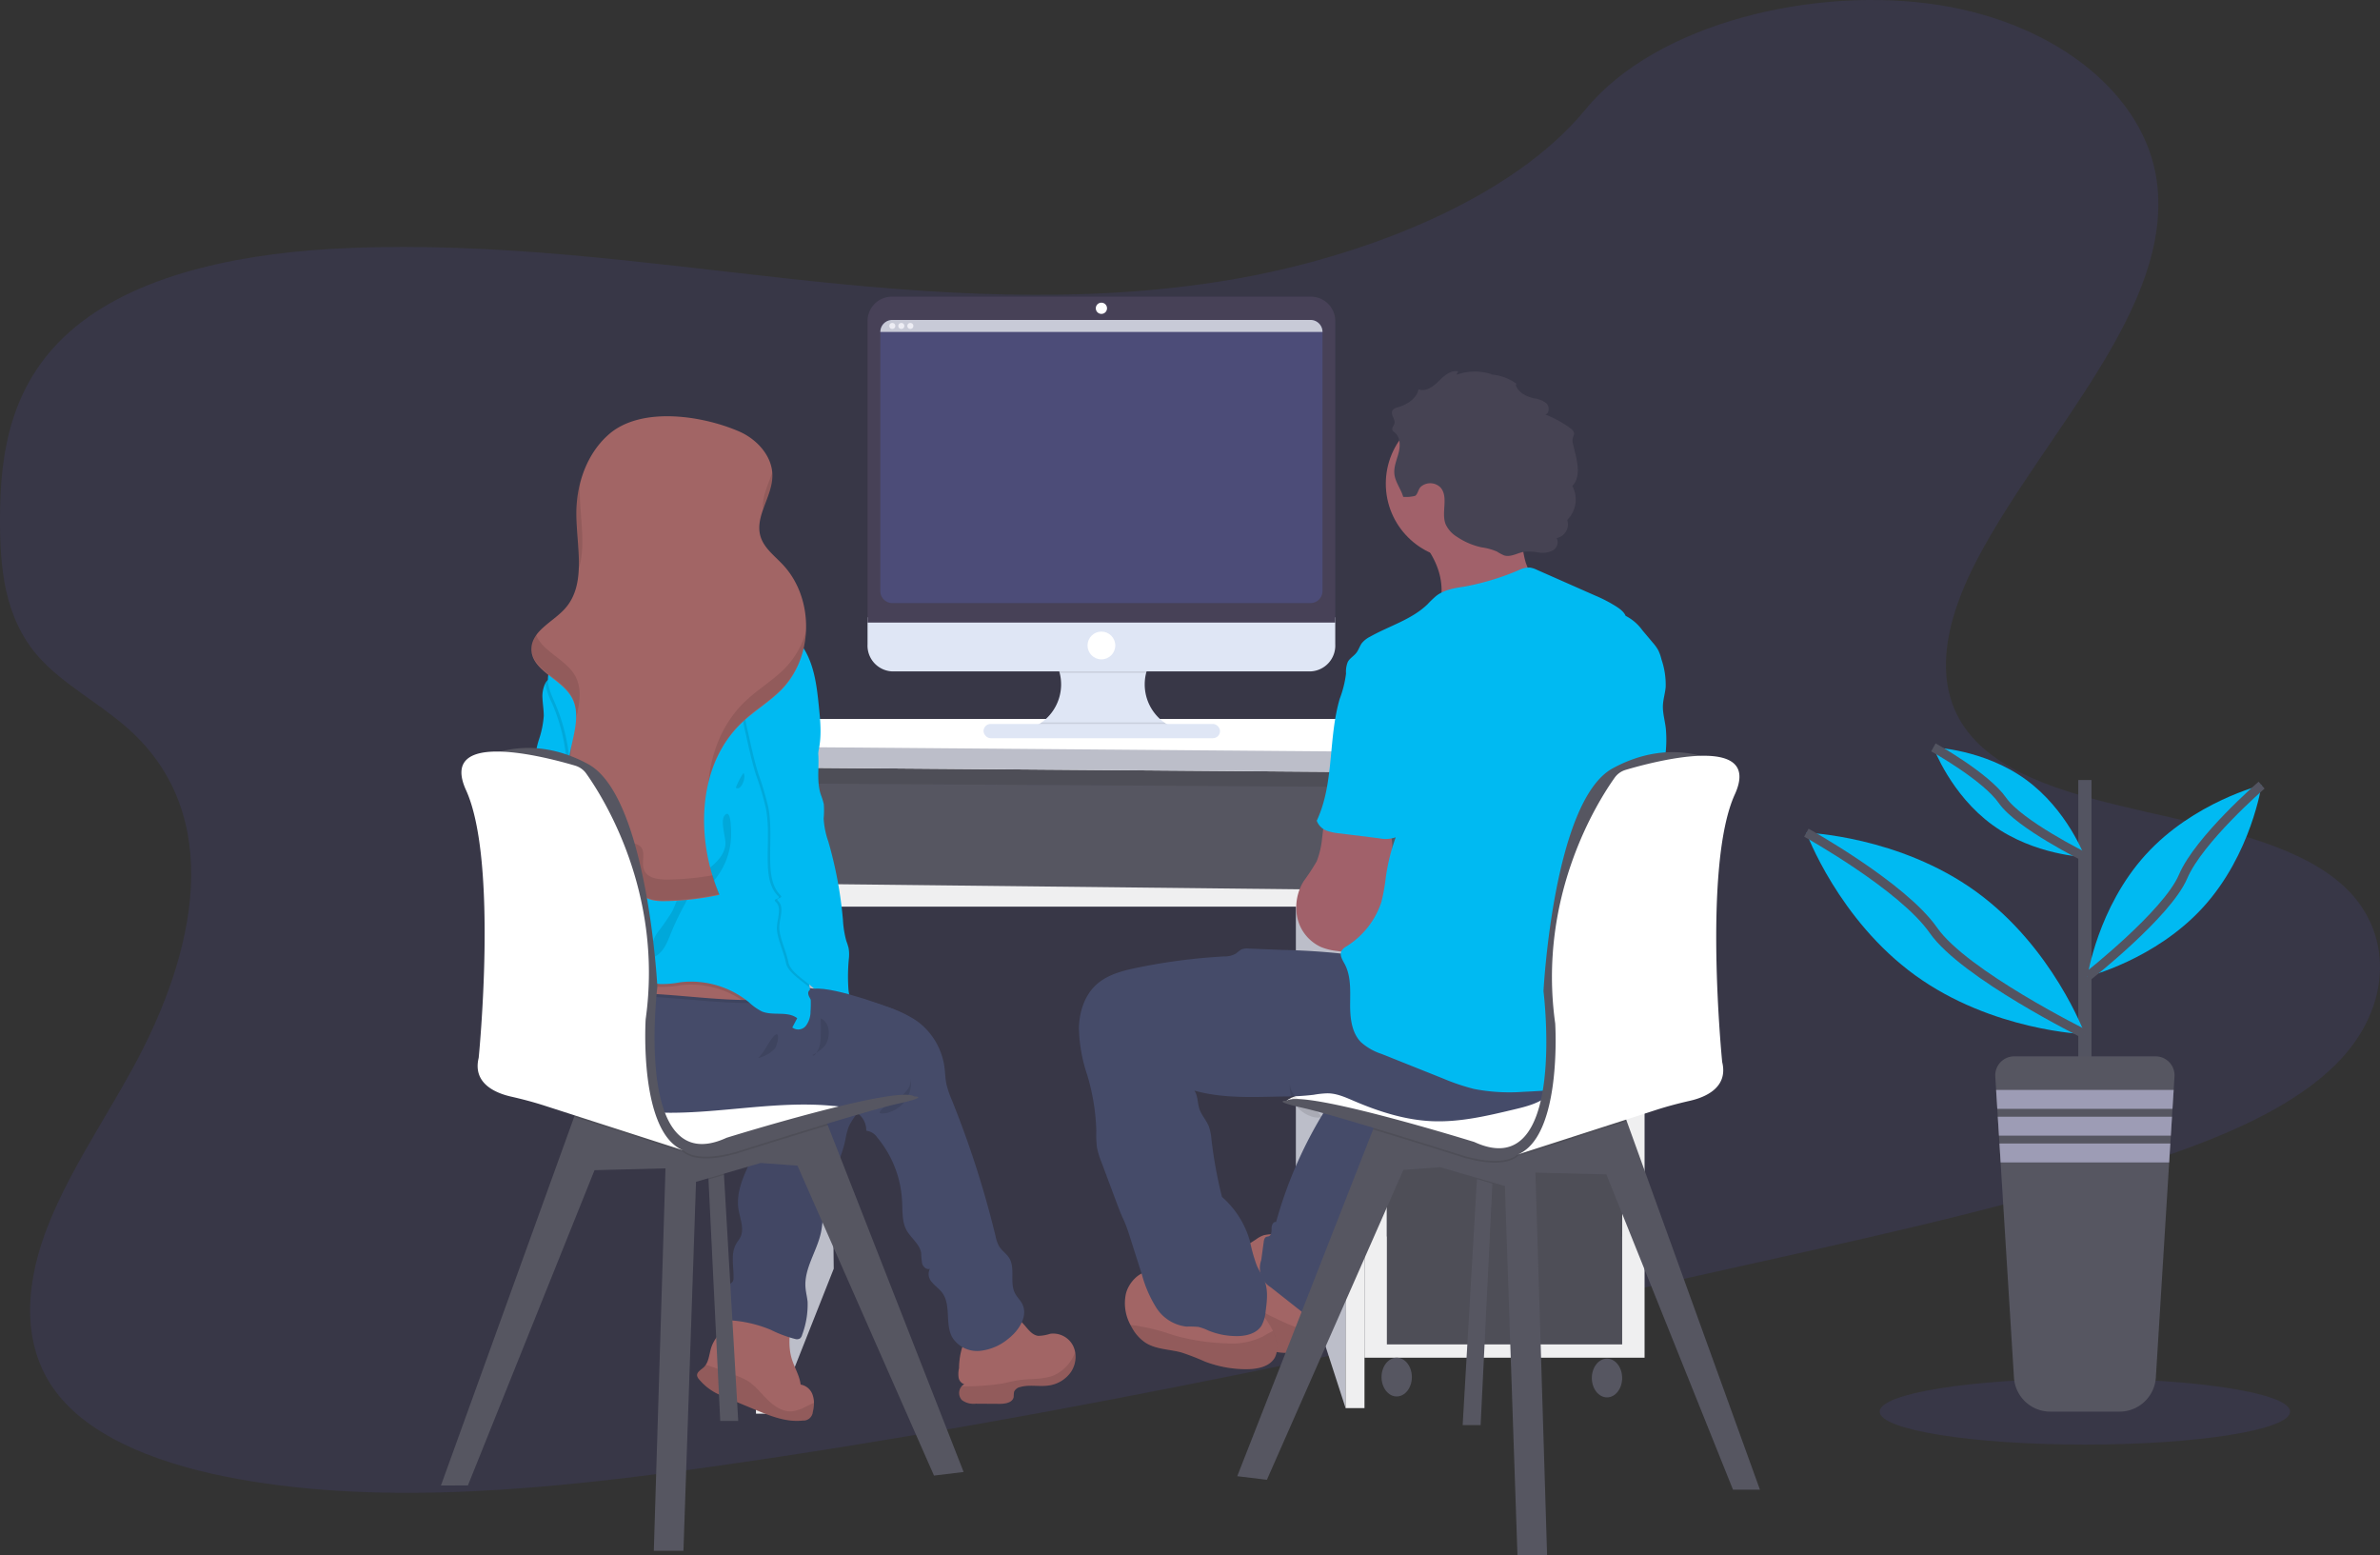 <svg xmlns="http://www.w3.org/2000/svg" xmlns:xlink="http://www.w3.org/1999/xlink" width="522.809" height="341.504" viewBox="0 0 522.809 341.504"><rect x="0" y="0" width="522.809" height="341.504" fill="#333333" stroke="none"/><defs><linearGradient id="a" x1="-0.03" y1="0.503" x2="0.97" y2="0.503" gradientUnits="objectBoundingBox"><stop offset="0" stop-color="gray" stop-opacity="0.251"/><stop offset="0.54" stop-color="gray" stop-opacity="0.122"/><stop offset="1" stop-color="gray" stop-opacity="0.102"/></linearGradient></defs><g transform="translate(-0.038 0.024)"><path d="M305.384,142.333c-33.019,5.579-65.991,3.188-97.71-.291s-63.359-8.022-96.391-6.653c-21.249.879-44.913,5.089-59.75,17.326C37.252,164.484,35.027,180.366,35,194.7c-.037,10.784.9,21.943,8.54,30.534,5.311,5.959,13.486,10.229,19.644,15.73,21.425,19.107,14.911,49.192.851,74.772-6.6,12-14.666,23.8-19.158,36.086s-5.089,25.445,2.952,35.461c7.967,9.933,23.377,15.531,39.445,18.432,32.635,5.894,68.994,2.234,104.173-2.725,77.858-11.016,154.91-28.189,231.8-45.32,28.448-6.343,57.02-12.713,84.427-21.855,15.221-5.089,30.719-11.423,40.55-21.281,12.491-12.491,12.806-29.577.768-39.787-20.2-17.118-65.917-13.319-81.54-32.889-8.6-10.775-4.853-25.408,1.989-38.334,14.67-27.721,43.025-55.11,39.352-82.748-2.535-18.968-21.878-34.666-47.8-38.755-27.175-4.284-62.077,3.84-77.723,22.928C367.174,124.618,334.54,137.392,305.384,142.333Z" transform="translate(-34.96 -80.93)" fill="#6c63ff" opacity="0.1"/><rect width="131.126" height="30.363" transform="translate(166.571 166.186)" fill="#565661"/><rect width="131.126" height="30.363" transform="translate(166.571 166.186)" opacity="0.1"/><path d="M379.2,427.03l.921,81.059-12.611,31.839-.976-112.9Z" transform="translate(-196.938 -229.482)" fill="#bcbec9"/><path d="M362.99,371.84l127.666.768v22.614H362.99Z" transform="translate(-195.036 -199.825)" fill="#565661"/><path d="M615.33,427.03l10.923,1.541V538.7L615.33,505.013Z" transform="translate(-330.633 -229.482)" fill="#bcbec9"/><rect width="61.527" height="130.742" transform="translate(299.77 167.403)" fill="#efeff0"/><rect width="51.682" height="100.499" transform="translate(304.692 171.034)" fill="#565661"/><rect width="51.682" height="100.499" transform="translate(304.692 171.034)" opacity="0.1"/><rect width="51.682" height="22.304" transform="translate(304.692 173.093)" fill="#565661"/><rect width="51.682" height="47.374" transform="translate(304.692 197.548)" fill="#565661"/><rect width="51.682" height="47.374" transform="translate(304.692 247.847)" fill="#565661"/><rect width="51.682" height="47.374" transform="translate(304.692 247.847)" opacity="0.1"/><ellipse cx="3.331" cy="4.256" rx="3.331" ry="4.256" transform="translate(303.517 298.145)" fill="#565661"/><ellipse cx="3.331" cy="4.256" rx="3.331" ry="4.256" transform="translate(349.712 298.348)" fill="#565661"/><path d="M354.889,506.23h4.46l-1.226-141.91H351.35Z" transform="translate(-188.781 -195.784)" fill="#efeff0"/><path d="M638.94,361.87V503.683h4.15V363Z" transform="translate(-343.32 -194.467)" fill="#efeff0"/><path d="M366.46,419.38v5.08H492.52v-3.692Z" transform="translate(-196.901 -225.371)" fill="#efeff0"/><path d="M365.993,341.26H525.808l23.225,7.689v4.46L349.69,351.873v-4.538Z" transform="translate(-187.889 -183.392)" fill="#fff"/><path d="M349.69,354.39,549.032,356v4.46L349.69,358.928Z" transform="translate(-187.889 -190.448)" fill="#bcbec9"/><path d="M422.5,548.592l-.925-.139v-.116c-.028-.217-.06-.43-.093-.648.379.3.74.6,1.073.9Z" transform="translate(-242.64 -331.761)" fill="url(#a)"/><path d="M372.567,703.072c.6-.139,1.212-.254,1.823-.338a21.938,21.938,0,0,1,12.315,1.813c-.389,2.859-.773,5.815.051,8.578.574,1.943,1.726,3.7,1.971,5.727a3.377,3.377,0,0,1,2.66,2.35,5.111,5.111,0,0,1,.264,1.647,8.792,8.792,0,0,1-.259,2.054,2.073,2.073,0,0,1-2.221,1.851c-3.581.407-7.092-1-10.423-2.387l-6.477-2.693c-.759-.315-1.522-.634-2.248-1.023a12.318,12.318,0,0,1-3.6-2.947,1.642,1.642,0,0,1-.43-.777c-.12-.814.833-1.3,1.439-1.851a2.885,2.885,0,0,0,.463-.564c.717-1.083.786-2.577,1.217-3.854,1.018-3.03,4.164-4.983,5.274-7.939.06-.162.116-.324.162-.49" transform="translate(-212.815 -414.805)" fill="#a26565"/><path d="M391.651,737.117a8.79,8.79,0,0,1-.259,2.054,2.073,2.073,0,0,1-2.221,1.851c-3.581.407-7.092-1-10.423-2.387l-6.477-2.693c-.759-.315-1.522-.634-2.248-1.023a12.32,12.32,0,0,1-3.6-2.947,1.642,1.642,0,0,1-.43-.777c-.12-.814.833-1.3,1.439-1.851a2.887,2.887,0,0,0,.463-.565,56.745,56.745,0,0,1,5.367,1.943,16.29,16.29,0,0,1,3.9,1.633c1.7,1.092,2.929,2.776,4.372,4.164s3.308,2.651,5.32,2.48a8.792,8.792,0,0,0,3.026-1.046Z" transform="translate(-212.815 -429.071)" opacity="0.1"/><path d="M390.478,599.425a2.142,2.142,0,0,1-.787,2.313c-.606.375-1.388.324-1.989.731a3.413,3.413,0,0,0-.981,2.457c-.463,3.086-1.994,5.885-3.3,8.721s-2.415,5.931-1.934,9.012c.329,2.091,1.356,4.321.393,6.2-.236.463-.588.874-.856,1.323-1.318,2.2-.569,4.992-.62,7.555a1.5,1.5,0,0,1-.18.819,2.261,2.261,0,0,1-.731.564,3.877,3.877,0,0,0-1.578,2.975,11.369,11.369,0,0,0,.416,3.451,2.054,2.054,0,0,0,.569,1.2,2.126,2.126,0,0,0,1.244.352,27.686,27.686,0,0,1,8.448,2.054,27.4,27.4,0,0,0,5.32,2,1.388,1.388,0,0,0,1.092-.116,1.5,1.5,0,0,0,.463-.8,18.817,18.817,0,0,0,1.2-7.245c-.106-1.055-.389-2.086-.463-3.141-.324-4.164,2.494-7.92,3.387-12.029.4-1.851.4-3.766.689-5.635.777-5.122,3.6-9.715,4.686-14.781a16.074,16.074,0,0,1,.7-2.776c.81-1.962,2.683-3.553,2.725-5.677a2.212,2.212,0,0,0-.352-1.323,3,3,0,0,0-1.652-.925,56.39,56.39,0,0,0-7.657-1.545,14.5,14.5,0,0,0-3.6-.25,10.6,10.6,0,0,0-4.4,1.555C388.942,597.57,390.089,597.833,390.478,599.425Z" transform="translate(-219.225 -357.125)" fill="#454b69"/><path d="M390.478,599.425a2.142,2.142,0,0,1-.787,2.313c-.606.375-1.388.324-1.989.731a3.413,3.413,0,0,0-.981,2.457c-.463,3.086-1.994,5.885-3.3,8.721s-2.415,5.931-1.934,9.012c.329,2.091,1.356,4.321.393,6.2-.236.463-.588.874-.856,1.323-1.318,2.2-.569,4.992-.62,7.555a1.5,1.5,0,0,1-.18.819,2.261,2.261,0,0,1-.731.564,3.877,3.877,0,0,0-1.578,2.975,11.369,11.369,0,0,0,.416,3.451,2.054,2.054,0,0,0,.569,1.2,2.126,2.126,0,0,0,1.244.352,27.686,27.686,0,0,1,8.448,2.054,27.4,27.4,0,0,0,5.32,2,1.388,1.388,0,0,0,1.092-.116,1.5,1.5,0,0,0,.463-.8,18.817,18.817,0,0,0,1.2-7.245c-.106-1.055-.389-2.086-.463-3.141-.324-4.164,2.494-7.92,3.387-12.029.4-1.851.4-3.766.689-5.635.777-5.122,3.6-9.715,4.686-14.781a16.074,16.074,0,0,1,.7-2.776c.81-1.962,2.683-3.553,2.725-5.677a2.212,2.212,0,0,0-.352-1.323,3,3,0,0,0-1.652-.925,56.39,56.39,0,0,0-7.657-1.545,14.5,14.5,0,0,0-3.6-.25,10.6,10.6,0,0,0-4.4,1.555C388.942,597.57,390.089,597.833,390.478,599.425Z" transform="translate(-219.225 -357.125)" opacity="0.05"/><path d="M342.758,607.993h-3.946l-2.582-53.037-.18-3.016,3.354-1.18.227,3.206Z" transform="translate(-180.559 -295.969)" fill="#565661"/><path d="M339.631,553.966l-3.4.99-.18-3.016,3.354-1.18Z" transform="translate(-180.559 -295.969)" opacity="0.1"/><path d="M324.223,602.807l-6.509.787-29.988-68.059-8.087-.592-14.2,4.145-2.762,81.031h-6.509l2.563-83.992-15.586.4-27.814,69.239H209.41l29.253-80.92,1.129-3.118,43.595-1.494,10.867,6.093.139.352Z" transform="translate(-112.508 -279.564)" fill="#565661"/><path d="M363.33,607.6c-9.368,2.822-19.093,5.9-19.093,5.9s-8.869,3.1-12.625,0a5.673,5.673,0,0,0-1.568-.865,7.719,7.719,0,0,0,1.568.865l-24.011-7.74,1.124-3.114,43.6-1.494,10.867,6.093Z" transform="translate(-181.445 -360.494)" opacity="0.1"/><path d="M332.2,581.476l17.751-3.946s42.415,7.893,45.57,11.048c0,0-33.93,6.9-37.677,9.253S331.806,602.781,332.2,581.476Z" transform="translate(-194.664 -347.796)" fill="#fff"/><path d="M301.365,442.885c-1.388,4.4-5.177,8.365-9.79,8.554a1.707,1.707,0,0,1-.976-.176,1.545,1.545,0,0,1-.356-1.851,8.006,8.006,0,0,0,.713-1.9,1.24,1.24,0,0,0-.028-.412c-.12-.551-.569-1.041-1.1-.925a1.851,1.851,0,0,0,.393-2.457,5.549,5.549,0,0,1-.564-.759c-.384-.786.213-1.67.463-2.512.514-1.851-.791-3.7-.9-5.63-.092-1.726.782-3.349,1-5.061.347-2.776-1.032-5.436-1.194-8.207a17.38,17.38,0,0,1,.9-5.714,20.656,20.656,0,0,0,1.018-5.089c0-1.263-.217-2.512-.278-3.77a6.564,6.564,0,0,1,.606-3.35,2.679,2.679,0,0,1,1.522-1.3,1.926,1.926,0,0,1,2.734,1.721c.37,2.447.157,4.946.643,7.4a34.7,34.7,0,0,0,2.031,6.7c.819,1.952,1.814,3.84,2.443,5.862a32.3,32.3,0,0,1,1.013,5.089C302.281,433.73,302.767,438.486,301.365,442.885Z" transform="translate(-171.459 -253.567)" fill="#00baf2"/><path d="M514.757,717.747a7.176,7.176,0,0,1-5.057,2.979c-2.008.25-4.094-.254-6.042.3a1.851,1.851,0,0,0-1.388,1.069,11.365,11.365,0,0,0-.088,1.133c-.227,1.235-1.851,1.513-3.114,1.5l-5.209-.032a4.3,4.3,0,0,1-3.058-.81,2.276,2.276,0,0,1-.046-3,1.886,1.886,0,0,1,.583-.463,1.851,1.851,0,0,1-1.249-1.485,5.524,5.524,0,0,1,.1-2.04c0-1.934.463-5.172,1.823-6.685,1.67-1.883,4.566-4.316,7.088-4.821a5.552,5.552,0,0,1,4.8,1.365c1.194,1.11,2.063,2.85,3.7,3.044a9.192,9.192,0,0,0,2.637-.463,4.909,4.909,0,0,1,5,2.642,5.209,5.209,0,0,1,.463,1.448A6.014,6.014,0,0,1,514.757,717.747Z" transform="translate(-279.479 -416.452)" fill="#a26565"/><path d="M514.964,727.2a7.176,7.176,0,0,1-5.057,2.979c-2.008.25-4.094-.254-6.042.3a1.851,1.851,0,0,0-1.388,1.069,11.357,11.357,0,0,0-.088,1.133c-.227,1.235-1.851,1.513-3.114,1.5l-5.209-.032a4.3,4.3,0,0,1-3.058-.81,2.276,2.276,0,0,1-.046-3,54.49,54.49,0,0,0,8.961-.62c1.217-.245,2.415-.569,3.646-.74,2.665-.379,5.5-.055,7.948-1.184a8.983,8.983,0,0,0,4.367-4.909A6.014,6.014,0,0,1,514.964,727.2Z" transform="translate(-279.686 -425.907)" opacity="0.1"/><path d="M392.9,620.825a11.589,11.589,0,0,1-6.352,2.674,6.457,6.457,0,0,1-5.949-2.952c-1.67-2.975-.19-7.111-2.235-9.84-.638-.856-1.559-1.462-2.235-2.29a2.579,2.579,0,0,1-.463-2.952c-.726.278-1.494-.426-1.707-1.175a21.468,21.468,0,0,1-.208-2.313c-.338-2.012-2.313-3.3-3.262-5.089s-.819-4.1-.925-6.218a23.6,23.6,0,0,0-5.459-14.041,3.282,3.282,0,0,0-2.415-1.476,4.556,4.556,0,0,0-2.42-4.164,11.993,11.993,0,0,0-4.895-1.3c-17.085-1.684-34.888,4.668-51.2-.676-4.538-1.485-8.915-3.969-11.691-7.865a13.75,13.75,0,0,1-2.447-10.4v-.065c.643-3.285,2.378-4.094,5.251-5.593a63.023,63.023,0,0,1,10.358-4.344,42.043,42.043,0,0,1,21.573-1.36c3.345.749,6.569,1.989,9.919,2.716,1.319.287,2.646.49,3.983.662,2.077.259,4.164.43,6.255.671a94.627,94.627,0,0,1,19.644,4.418,25.727,25.727,0,0,1,6.787,3.183,15.036,15.036,0,0,1,6.033,9.928c.194,1.36.2,2.776.5,4.094a20.822,20.822,0,0,0,1.11,3.238,215.408,215.408,0,0,1,9.665,30.072,7.31,7.31,0,0,0,.773,2.174c.592.958,1.61,1.6,2.207,2.558,1.388,2.258.051,5.408,1.282,7.759.426.814,1.133,1.457,1.559,2.271C397.316,615.8,395.267,618.988,392.9,620.825Z" transform="translate(-171.366 -326.844)" fill="#454b69"/><path d="M457.26,596.572a7.633,7.633,0,0,0,1.679-1.85,3.452,3.452,0,0,0,.509-2.392,6.842,6.842,0,0,1-1.8,5.885c-1.161,1.189-3.34,2.355-5.038,1.948C452.851,598.8,456.182,597.488,457.26,596.572Z" transform="translate(-259.368 -355.749)" opacity="0.1"/><path d="M340.592,544.61a3.1,3.1,0,0,1-2.054,2.119,8.556,8.556,0,0,1-3.049.356h-.925c-12.14-.268-24.409-2.961-36.266-.393a26.249,26.249,0,0,0-4.192,1.235,18.921,18.921,0,0,0-4.816,2.776v-.065c.643-3.285,2.378-4.094,5.251-5.593a63.014,63.014,0,0,1,10.345-4.3,42.042,42.042,0,0,1,21.573-1.36c3.345.749,6.57,1.989,9.919,2.716,1.318.287,2.646.49,3.983.662A3.2,3.2,0,0,1,340.592,544.61Z" transform="translate(-171.606 -326.844)" opacity="0.1"/><path d="M339.03,535.24a3.1,3.1,0,0,1-2.054,2.124,8.454,8.454,0,0,1-3.049.352H333c-12.14-.268-24.409-2.961-36.266-.393a26.714,26.714,0,0,0-4.192,1.231,19.058,19.058,0,0,0-5.02,2.961q-.532-1.462-1.059-2.929c-.426-1.166.925-1.425,1.184-2.471a5.631,5.631,0,0,0-.268-2.267,3.952,3.952,0,0,1-.074-.56,3.561,3.561,0,0,1,1.883-3.535,52.178,52.178,0,0,1,13.652-5.908,33.775,33.775,0,0,1,7.587-1.471,37.226,37.226,0,0,1,10.835,1.319,46.464,46.464,0,0,1,12.547,4.784,11.8,11.8,0,0,1,4.77,4.464,3.516,3.516,0,0,1,.449,2.3Z" transform="translate(-170.044 -318.136)" fill="#a26565"/><path d="M302.625,442.923c-1.388,4.4-5.177,8.365-9.789,8.554a1.707,1.707,0,0,1-.976-.176,1.545,1.545,0,0,1-.356-1.851,8.006,8.006,0,0,0,.712-1.9,1.24,1.24,0,0,0-.028-.412c2.447-3.451,4.821-6.94,5.76-11.025a5.9,5.9,0,0,0,.171-2.161,19.223,19.223,0,0,0-.777-2.392,12.474,12.474,0,0,1-.1-4.409,40.713,40.713,0,0,0-3.164-19.01,17.836,17.836,0,0,1-1.554-4.446,2.679,2.679,0,0,1,1.522-1.3,1.926,1.926,0,0,1,2.734,1.721c.37,2.447.157,4.946.643,7.4a34.7,34.7,0,0,0,2.031,6.7c.819,1.952,1.814,3.84,2.443,5.862a32.3,32.3,0,0,1,1.013,5.089C303.541,433.767,304.027,438.523,302.625,442.923Z" transform="translate(-172.719 -253.605)" opacity="0.1"/><path d="M340.11,535.219a3.1,3.1,0,0,1-2.054,2.124,8.454,8.454,0,0,1-3.049.352h-.925a20.157,20.157,0,0,0-13.417-3.239,21.671,21.671,0,0,1-4.525.393c-3.049-.278-5.519-2.47-8.235-3.872a17.293,17.293,0,0,0-19.167,2.6l-.264.231a3.958,3.958,0,0,1-.074-.56,3.562,3.562,0,0,1,1.883-3.535,52.186,52.186,0,0,1,13.653-5.908,33.782,33.782,0,0,1,7.587-1.471,37.228,37.228,0,0,1,10.835,1.318,46.463,46.463,0,0,1,12.547,4.784,12.029,12.029,0,0,1,4.756,4.483A3.516,3.516,0,0,1,340.11,535.219Z" transform="translate(-171.125 -318.115)" opacity="0.1"/><path d="M345.7,397.806l-.065.167c-1.036,2.688-2.942,4.96-4.164,7.578-1.541,3.317-1.92,7.037-2.262,10.682a55.494,55.494,0,0,0-.352,9.4c.592,7.717,4.363,15.036,5.371,22.6a25.12,25.12,0,0,1,.19,5.279,5.212,5.212,0,0,1-1.027,3.137,2.159,2.159,0,0,1-2.975.356c.356-.68.717-1.356,1.078-2.036-2.114-1.642-5.3-.463-7.768-1.49a12.51,12.51,0,0,1-2.868-2.04,20.115,20.115,0,0,0-14.985-4.377,21.38,21.38,0,0,1-4.525.4c-3.049-.282-5.519-2.471-8.235-3.872a17.3,17.3,0,0,0-19.167,2.6c-.648.6-1.517,1.3-2.313.925a1.925,1.925,0,0,1-.717-.782c-3.03-5.177-.8-11.853,2.438-16.9s7.527-9.692,8.86-15.535a5.8,5.8,0,0,0,.171-2.161,19.212,19.212,0,0,0-.777-2.392,12.476,12.476,0,0,1-.1-4.409,40.713,40.713,0,0,0-3.155-19.014c-.74-1.726-1.619-3.474-1.619-5.348,0-2.952,2.114-5.4,3.863-7.772,2.013-2.73,3.7-5.751,6.25-7.994,2.415-2.133,5.912-3.437,8.9-2.355a55.486,55.486,0,0,1,15.526-1.513,11.893,11.893,0,0,1,5.251,1.147c1.693.925,2.91,2.572,4.576,3.558a24.937,24.937,0,0,0,3.942,1.578,16.29,16.29,0,0,1,8.494,7.6c1.85,3.585,2.313,7.708,2.72,11.723C346.641,390.32,347.011,394.248,345.7,397.806Z" transform="translate(-166.335 -231.379)" fill="#00baf2"/><path d="M396.1,440.925c.592,7.717,4.363,15.036,5.371,22.6-2.017-1.707-4.825-3.424-5.2-5.408-.416-2.147-1.749-4.96-1.971-7.129s1.3-4.821-.3-6.31c-.777-.726,1.291-.523.532-1.268-1.707-1.661-2.128-4.219-2.235-6.593-.18-4.2.352-8.448-.421-12.579a63.325,63.325,0,0,0-2.2-7.453c-.9-2.882-1.545-5.834-2.193-8.79a61.576,61.576,0,0,1-1.388-7.985,13.1,13.1,0,0,1,.925-6.875,6.342,6.342,0,0,1,5.459-3.789c7.828.1,6.477,10.715,8.2,15.619a39.588,39.588,0,0,1,1.994,5.875,15.574,15.574,0,0,1,.222,2.415c-1.036,2.688-2.942,4.959-4.164,7.578-1.541,3.317-1.92,7.037-2.262,10.682A53.791,53.791,0,0,0,396.1,440.925Z" transform="translate(-223.584 -246.675)" opacity="0.1"/><path d="M401.81,404.66a39.576,39.576,0,0,1,1.994,5.876c.625,3.41-.342,7.032.708,10.335a18,18,0,0,1,.685,2.161,18.873,18.873,0,0,1-.028,3.192,18.245,18.245,0,0,0,1.022,5.038,90.042,90.042,0,0,1,3.215,17.192,21.553,21.553,0,0,0,.736,4.626,15.352,15.352,0,0,1,.5,1.564,8.087,8.087,0,0,1,.088,2.142,40.747,40.747,0,0,0-.125,6.8,9.433,9.433,0,0,0,2.776,6.061,8.859,8.859,0,0,1-4.6.171c-2.082-.68-3.331-2.776-4.391-4.682-1.342-2.433-6.44-4.626-6.967-7.361-.412-2.142-1.744-4.955-1.966-7.129s1.3-4.816-.3-6.306c-.773-.726,1.3-.527.532-1.268-1.7-1.661-2.124-4.219-2.23-6.6-.18-4.2.347-8.443-.421-12.575a63.647,63.647,0,0,0-2.2-7.458c-.9-2.878-1.545-5.829-2.193-8.79a60.954,60.954,0,0,1-1.388-7.985,13.069,13.069,0,0,1,.925-6.879A6.361,6.361,0,0,1,393.635,389C401.431,389.138,400.089,399.756,401.81,404.66Z" transform="translate(-224.201 -246.487)" fill="#00baf2"/><path d="M368,423.141c.731.856,1.67,1.8,2.776,1.628a.6.6,0,0,1-.819.194,1.758,1.758,0,0,1-.615-.708l-1.582-2.669c-.208-.347-1.642-2.369-1.994-1.2C365.623,420.879,367.64,422.725,368,423.141Z" transform="translate(-212.696 -263.159)" opacity="0.1"/><path d="M358.754,435.727a3.525,3.525,0,0,0-1.032-2.313,5.782,5.782,0,0,0-1.911-1.152,13.84,13.84,0,0,0-5.672-1.194c.685,1,2.882,1.6,3.983,2.161Q356.464,434.437,358.754,435.727Z" transform="translate(-204.305 -269.088)" opacity="0.1"/><path d="M360.465,474.111c-.319,2.369-2.258,4.164-4.219,5.552s-4.164,2.581-5.445,4.589c-.888,1.388-1.286,3-2.04,4.446a51.528,51.528,0,0,1-3.072,4.437,7.24,7.24,0,0,0-1.467,5.066.6.6,0,0,0,.213.426.606.606,0,0,0,.588-.065c2.017-1.055,2.813-3.465,3.659-5.552a64.159,64.159,0,0,1,3-6.162,5.677,5.677,0,0,1,1.98-2.447,17.359,17.359,0,0,1,1.952-.68,6.566,6.566,0,0,0,2.41-1.892,15.887,15.887,0,0,0,3.7-10.784c-.028-.828-.074-4.816-1.319-3.585S360.678,472.5,360.465,474.111Z" transform="translate(-201.088 -288.522)" opacity="0.1"/><path d="M332.972,281.849c3.979,1.735,7.4,5.552,7.277,9.877-.106,4.543-3.909,8.823-2.6,13.176.759,2.526,3.044,4.219,4.853,6.139,6.889,7.291,6.875,20.018-.037,27.3-2.646,2.776-6.047,4.751-8.846,7.4-9.868,9.3-10.289,25.385-5.006,37.872A61.6,61.6,0,0,1,316.3,385c-1.938,0-4.312-.328-5.015-2.137-.648-1.67.463-3.928-.814-5.163a4.175,4.175,0,0,0-2.313-.791c-5.209-.842-9.484-5-11.436-9.9s-1.851-10.414-.731-15.568c.8-3.724,2.04-7.823.194-11.154-2.313-4.192-8.966-5.959-8.864-10.752.083-3.928,4.714-5.839,7.342-8.758,4.849-5.376,2.54-13.717,2.531-20.962,0-6.375,2.23-12.954,6.977-17.2C311.228,276.241,324.825,278.309,332.972,281.849Z" transform="translate(-170.546 -187.108)" fill="#a26565"/><g transform="translate(116.79 103.642)" opacity="0.1"><path d="M296.963,391.232c-2.031-3.664-7.365-5.478-8.605-9.082a5.131,5.131,0,0,0-1,2.9c-.1,4.793,6.542,6.56,8.864,10.756a8.739,8.739,0,0,1,.925,4.821C297.879,397.4,298.522,394.044,296.963,391.232Z" transform="translate(-287.357 -346.448)"/><path d="M397.219,313.2c.833-2.429,2.04-4.881,2.1-7.4a6.931,6.931,0,0,0-.023-.819C398.366,307.765,396.942,310.467,397.219,313.2Z" transform="translate(-346.374 -304.98)"/><path d="M309.222,328.8c1.592-5.029.217-11.265.213-16.845,0-.675.028-1.356.079-2.031a26.714,26.714,0,0,0-.823,6.6C308.7,320.5,309.4,324.822,309.222,328.8Z" transform="translate(-298.821 -307.635)"/><path d="M388.383,388.373c-2.646,2.776-6.047,4.751-8.846,7.4-5,4.705-7.564,11.15-8.207,17.983a26.448,26.448,0,0,1,7.467-13.417c2.776-2.637,6.2-4.6,8.846-7.4A19.658,19.658,0,0,0,392.8,380.42,18.788,18.788,0,0,1,388.383,388.373Z" transform="translate(-332.481 -345.518)"/><path d="M326.247,464.232c-1.938,0-4.312-.333-5.015-2.142-.648-1.666.463-3.923-.814-5.163a4.188,4.188,0,0,0-2.313-.791c-5.2-.837-9.479-5-11.432-9.9a24.746,24.746,0,0,1-1.388-11.46c-.037.153-.069.305-.1.463-1.1,5.154-1.217,10.673.731,15.572s6.227,9.059,11.432,9.9a4.125,4.125,0,0,1,2.313.791c1.291,1.24.167,3.5.814,5.163.7,1.809,3.077,2.165,5.015,2.142a61.629,61.629,0,0,0,12.316-1.388,41.341,41.341,0,0,1-1.494-4.131A61.413,61.413,0,0,1,326.247,464.232Z" transform="translate(-296.512 -374.729)"/></g><path d="M384.365,451.068c1.143.86,2.383-2.42,1.675-3.238A15.717,15.717,0,0,0,384.365,451.068Z" transform="translate(-222.689 -278.1)" opacity="0.1"/><path d="M394.91,577.1a7.5,7.5,0,0,0,3.655-2.036c.726-.893,1.323-4.437-.213-2.739C397.047,573.78,396.432,575.7,394.91,577.1Z" transform="translate(-228.362 -344.753)" opacity="0.1"/><path d="M422.52,569.32a5.316,5.316,0,0,1-1.235,3.012c-.143.148-.463.241-.5.042a11.708,11.708,0,0,0,2.387-1.684c1.564-1.55,1.777-5.367-.606-6.38A36.252,36.252,0,0,1,422.52,569.32Z" transform="translate(-242.264 -340.692)" opacity="0.1"/><path d="M437.875,554.852s-13.13-5.159-17.876-4.626,5.376,8.013,5.376,8.013l6.051,4.081s3.7-1.388,3.946-1.494S437.875,554.852,437.875,554.852Z" transform="translate(-241.163 -333.103)" fill="#454b69"/><path d="M264.84,438.123s9.863-5.718,22.882,1.388,15.188,48.924,15.188,48.924-5.325,42.6,15.207,33.125c0,0,37.474-11.635,41.226-9.072,0,0,3.553,0-3.548,1.578s-34.536,10.271-34.536,10.271-8.869,3.1-12.625,0-14.4.4-15.785-20.911a370.559,370.559,0,0,0-4.932-40.046l-3.659-10.849Z" transform="translate(-158.468 -271.716)" fill="#565661"/><path d="M257.879,504.934s4.34-43.2-2.776-58.788c-6.19-13.583,17.747-7.231,23.993-5.38a4.548,4.548,0,0,1,2.4,1.712c3.7,5.2,16.979,26.065,13.065,53.976,0,0-1.578,24.858,8.286,28.8l-30.391-9.789c-2.466-.8-4.969-1.457-7.495-2.031C261.737,512.7,256.491,510.625,257.879,504.934Z" transform="translate(-152.691 -272.637)" fill="#fff"/><path d="M694.53,609.993h3.946l2.586-53.037.176-3.016-3.354-1.18-.222,3.206Z" transform="translate(-373.192 -297.044)" fill="#565661"/><path d="M701.3,555.966l3.4.99.176-3.016-3.354-1.18Z" transform="translate(-376.83 -297.044)" opacity="0.1"/><path d="M629.364,688.223a8.9,8.9,0,0,1-.555,2.119,3.745,3.745,0,0,1-1.689,2.11,4.464,4.464,0,0,1-1.707.338c-2.179.13-4.483.1-6.357-1.013a11.566,11.566,0,0,1-2.179-1.818,99.4,99.4,0,0,1-11.437-13.6,3.551,3.551,0,0,1-.9-2.776,43.122,43.122,0,0,0,12.385-5.667,5.976,5.976,0,0,1,1.74-.925,9.453,9.453,0,0,1,3.266-.12c1.05.171,1.1.2,1.5,1.388.666,2,.555,4.164,1.3,6.167a19.118,19.118,0,0,0,1.73,3.164C628.4,680.82,629.882,684.637,629.364,688.223Z" transform="translate(-340.976 -395.755)" fill="#a26565"/><path d="M629.364,694.478a8.9,8.9,0,0,1-.555,2.119,3.745,3.745,0,0,1-1.689,2.11,4.467,4.467,0,0,1-1.707.338c-2.179.13-4.483.1-6.357-1.013a11.568,11.568,0,0,1-2.179-1.818,99.41,99.41,0,0,1-11.437-13.6,3.551,3.551,0,0,1-.9-2.776,42.9,42.9,0,0,0,4.238-1.416l.069.051a15.548,15.548,0,0,1,3.456,3.891l3.238,4.557a13.411,13.411,0,0,0,2.031,2.452,13.591,13.591,0,0,0,3.141,1.888c1.522.735,3.044,1.471,4.627,2.064C626.362,693.733,628.092,693.9,629.364,694.478Z" transform="translate(-340.976 -402.01)" opacity="0.1"/><path d="M647.942,600.539a13.925,13.925,0,0,1-1.157,2.207,94.456,94.456,0,0,0-9.864,23.081c-.638-.143-1,.726-.995,1.388s0,1.494-.611,1.735c-.181.07-.384.07-.56.148-.389.176-.5.671-.555,1.1l-.546,4.007a4.971,4.971,0,0,0,2.114,5.968l9.031,7.125c.37.291.828.6,1.272.439,1.013-.37.116-2.184.925-2.919.537-.5,1.388-.125,2.133-.185a2.413,2.413,0,0,0,1.952-1.906,9.065,9.065,0,0,0,.051-2.9,2.627,2.627,0,0,1,.148-1.3,3.154,3.154,0,0,1,1.106-1.059,11.871,11.871,0,0,0,4.862-10.012,5.549,5.549,0,0,1,.065-1.772,4.671,4.671,0,0,1,.837-1.462,135.424,135.424,0,0,0,8.73-14.06c1.564-2.776,3.155-5.593,3.7-8.721a.81.81,0,0,0-.666-1.11,31.455,31.455,0,0,0-4.136-.99c-4.252-.86-8.355-2.188-12.491-3.465S649.187,597.2,647.942,600.539Z" transform="translate(-356.565 -357.476)" fill="#454b69"/><path d="M587.5,604.807l6.514.787L624,537.534l8.087-.592,14.208,4.145,2.757,81.031h6.509L653,538.126l15.586.4L696.4,607.763h5.917l-29.253-80.92-1.124-3.118-43.6-1.494-10.867,6.093-.139.352Z" transform="translate(-315.679 -280.638)" fill="#565661"/><path d="M686.94,609.6c9.369,2.822,19.093,5.9,19.093,5.9s8.869,3.1,12.625,0a5.679,5.679,0,0,1,1.568-.865,7.72,7.72,0,0,1-1.568.865l24.011-7.74-1.11-3.114-43.6-1.494-10.867,6.093Z" transform="translate(-385.288 -361.568)" opacity="0.1"/><path d="M709.242,583.476,691.49,579.53s-42.415,7.893-45.57,11.048c0,0,33.93,6.9,37.677,9.253S709.64,604.781,709.242,583.476Z" transform="translate(-363.245 -348.871)" fill="#fff"/><path d="M602.069,703.231c-1.069,2.036-3.7,2.609-6.014,2.642a25.394,25.394,0,0,1-9.4-1.679,54.684,54.684,0,0,0-5.121-1.985c-2.632-.722-5.552-.662-7.865-2.11a9.252,9.252,0,0,1-2.956-3.206c-.134-.227-.264-.462-.384-.7a9.908,9.908,0,0,1-1-6.977c.615-2.322,2.85-4.881,5.441-4.844,3.077.046,6.745,1.5,9.715,2.258a38.865,38.865,0,0,1,10.673,3.951,15.964,15.964,0,0,1,6.449,6.9,11.707,11.707,0,0,1,.611,1.721A5.4,5.4,0,0,1,602.069,703.231Z" transform="translate(-321.944 -405.207)" fill="#a26565"/><path d="M603.542,716.961c-1.069,2.036-3.7,2.609-6.014,2.642a25.4,25.4,0,0,1-9.4-1.68,54.684,54.684,0,0,0-5.121-1.985c-2.632-.722-5.552-.662-7.865-2.11a9.252,9.252,0,0,1-2.956-3.206c-.134-.227-.264-.463-.384-.7.463.037.888.083,1.12.106a46.213,46.213,0,0,1,8.263,2.091,46.411,46.411,0,0,0,11.566,1.8,15.6,15.6,0,0,0,8.1-1.48,21.243,21.243,0,0,1,2.248-1.235,11.71,11.71,0,0,1,.611,1.721A5.486,5.486,0,0,1,603.542,716.961Z" transform="translate(-323.416 -418.937)" opacity="0.1"/><path d="M610.238,532.927A149.058,149.058,0,0,0,592,531.46l-7.458-.3a3.38,3.38,0,0,0-1.568.19,10.2,10.2,0,0,0-1.226.925,5.072,5.072,0,0,1-2.609.615,129.891,129.891,0,0,0-19.042,2.47c-3.238.662-6.6,1.527-9.035,3.761-2.572,2.364-3.7,5.968-3.789,9.456a34.258,34.258,0,0,0,1.8,10.266,46.766,46.766,0,0,1,2.022,12.427,23.251,23.251,0,0,0,.134,3.5,16.745,16.745,0,0,0,.976,3.239l3.4,9.091c.3.8.6,1.587.925,2.364s.643,1.388.925,2.119c.417,1,.745,2.036,1.073,3.067l2.267,7.12.3.925a26.749,26.749,0,0,0,3.2,7.375,9.031,9.031,0,0,0,6.625,4.113,20.289,20.289,0,0,1,2.6.069,10.508,10.508,0,0,1,2.133.773,16.271,16.271,0,0,0,6.37,1.244c2.013,0,4.247-.56,5.339-2.253a7.851,7.851,0,0,0,.925-3.155c.291-2.193.574-4.483-.171-6.565-.463-1.245-1.24-2.313-1.776-3.539a35.973,35.973,0,0,1-1.481-5.279A20.162,20.162,0,0,0,578.7,585.7a96.481,96.481,0,0,1-2.313-12.667,11.146,11.146,0,0,0-.56-2.776c-.541-1.388-1.638-2.512-2.1-3.928-.43-1.314-.3-2.831-1.082-3.965,6.509,1.79,12.954,1.388,19.713,1.282a53.856,53.856,0,0,0,6.477-.37,20.364,20.364,0,0,1,3.035-.324c2.091,0,4.053.925,5.973,1.74,5.427,2.313,11.145,4.131,17.039,4.381,6.084.254,12.1-1.175,18.043-2.591,2.614-.625,5.329-1.3,7.4-3.016s3.239-4.812,1.962-7.166c-.972-1.772-2.984-2.642-4.863-3.382-5.2-2.054-10.428-4.057-15.438-6.542C624.345,542.642,618.622,534.314,610.238,532.927Z" transform="translate(-310.233 -322.868)" fill="#454b69"/><path d="M654.976,478.1a45.454,45.454,0,0,1-2.85,4.34,11,11,0,0,0-1.388,8.166,9.29,9.29,0,0,0,5.2,6.334,13.06,13.06,0,0,0,3.609.87,7.969,7.969,0,0,0,4.8-.546,7.013,7.013,0,0,0,2.558-2.674,27.112,27.112,0,0,0,2.6-6.764,44.225,44.225,0,0,0,2.073-13.208c-.051-1.541-.356-3.275-1.633-4.164a5.493,5.493,0,0,0-2.147-.7l-6.1-1.092c-1.18-.213-3.239-1.078-4.261-.227s-1.1,3.368-1.277,4.548A19.2,19.2,0,0,1,654.976,478.1Z" transform="translate(-365.695 -288.974)" fill="#a1616a"/><path d="M804.8,444.993l-1.6,13.38a61.543,61.543,0,0,0-.569,7.2c0,1.342.042,2.831-.847,3.835a3.5,3.5,0,0,1-1.591.958,8.532,8.532,0,0,1-5.9-.763,4.882,4.882,0,0,1-2.679-2.211,5.5,5.5,0,0,1-.347-2.346c0-7.98.754-16.3,4.923-23.1a5.036,5.036,0,0,1,1.466-1.693,4.818,4.818,0,0,1,3.979-.13c.8.245,2.979.518,3.493,1.235S804.907,444.073,804.8,444.993Z" transform="translate(-441.34 -273.76)" fill="#a1616a"/><circle cx="16.655" cy="16.655" r="16.655" transform="translate(304.456 89.54)" fill="#a1616a"/><path d="M713.062,340.366a8.592,8.592,0,0,1-1.032,3.7q12.755-1.943,25.445-4.33a11.949,11.949,0,0,1-5.9-6.94,19.593,19.593,0,0,1-.749-4.946,57.192,57.192,0,0,1,.153-7.962,40.406,40.406,0,0,0-8.587,2.373,84.65,84.65,0,0,1-8.647,2.42c-1.411.315-2.831.583-4.256.833-1.666.3-2.466.291-1.309,1.753C711.281,331.174,713.5,335.143,713.062,340.366Z" transform="translate(-396.406 -209.35)" fill="#a1616a"/><path d="M692.7,354.506c-2.2.328-4.5.7-6.255,2.059a23.562,23.562,0,0,0-1.9,1.827c-3.484,3.382-8.4,4.742-12.63,7.129a5.552,5.552,0,0,0-1.8,1.411c-.463.643-.7,1.462-1.184,2.1-.564.74-1.457,1.2-1.9,2.022a5.705,5.705,0,0,0-.389,2.558,23.812,23.812,0,0,1-1.388,5.552c-2.568,8.749-1.161,18.506-5.047,26.768a3.762,3.762,0,0,0,2.045,2.137,11.613,11.613,0,0,0,3.035.652l8.61,1.069a6.8,6.8,0,0,0,3.659-.217,43,43,0,0,0-2.17,8.758,43.61,43.61,0,0,1-.971,5.422,18.179,18.179,0,0,1-7.694,9.78,2.846,2.846,0,0,0-1.087,1c-.463.925.222,1.962.708,2.868,1.411,2.628,1.217,5.783,1.2,8.762s.282,6.25,2.364,8.388a12.647,12.647,0,0,0,4.552,2.6l13.467,5.381a46.939,46.939,0,0,0,6.856,2.313,40.94,40.94,0,0,0,10.877.62q3.609-.153,7.208-.463a5.607,5.607,0,0,0,2.725-.717,5.088,5.088,0,0,0,1.6-2.165c1.874-4.076,2.5-8.832,5.408-12.246,1.994-2.346,5.089-4.219,5.316-7.286.106-1.527-.574-3.012-.583-4.543,0-1.883.985-3.673.925-5.552-.125-3.058-3.007-5.39-3.465-8.415-1.166-7.671,2.73-15.332,5.121-22.711.43-1.319.985-2.776,2.253-3.34s3.053-.268,3.507-1.517a26.964,26.964,0,0,0,1.268-10.15c-.083-1.929-.768-3.817-.689-5.751.056-1.36.49-2.683.606-4.039a17.143,17.143,0,0,0-.925-6.065,9.5,9.5,0,0,0-.722-2.045,9.709,9.709,0,0,0-1.2-1.652l-2.253-2.679a10.334,10.334,0,0,0-3.7-3.188c-.5-1.226-2.077-2.073-3.211-2.748a32.892,32.892,0,0,0-3.535-1.735l-12.741-5.626a5.216,5.216,0,0,0-1.513-.49,4.9,4.9,0,0,0-2.248.463A55.731,55.731,0,0,1,692.7,354.506Z" transform="translate(-370.924 -225.715)" fill="#00baf2"/><path d="M698.38,284.693c-.49-1.726-1.744-3.215-1.934-5-.171-1.587.528-3.123.925-4.668s.384-3.433-.842-4.46c-.2-.176-.463-.333-.537-.592-.148-.463.319-.884.463-1.351.264-.925-.879-1.948-.463-2.836.236-.486.828-.657,1.346-.81,1.98-.588,3.988-1.892,4.418-3.914,1.55.648,3.2-.569,4.391-1.749s2.651-2.526,4.289-2.17l-.365.745a11.844,11.844,0,0,1,7.832-.088h-.777a10.743,10.743,0,0,1,6.195,2.1c-.2,0-.217.3-.139.463.648,1.513,2.313,2.313,3.919,2.688a5.559,5.559,0,0,1,2.725,1.092c.708.694.722,2.142-.213,2.475a24.339,24.339,0,0,1,5.371,2.915c.463.338.985.8.925,1.388a4.52,4.52,0,0,1-.287.865,2.993,2.993,0,0,0,.1,1.48l.513,2.119c.564,2.355,1.009,5.191-.708,6.9a6.333,6.333,0,0,1-1.115,7.476,3.081,3.081,0,0,1-2.313,3.983,2.075,2.075,0,0,1-.851,2.711,4.947,4.947,0,0,1-3.072.463,13.114,13.114,0,0,0-3.151-.176c-1.522.236-3.012,1.272-4.478.81a10.045,10.045,0,0,1-1.568-.842,12.727,12.727,0,0,0-3.359-.925,15.516,15.516,0,0,1-5.427-2.313,6.36,6.36,0,0,1-2.494-2.776c-1.018-2.572.694-5.945-1.106-8.041a3.178,3.178,0,0,0-4.326-.194c-.588.523-.666,1.624-1.277,2.017A8.072,8.072,0,0,1,698.38,284.693Z" transform="translate(-390.103 -175.601)" fill="#464353"/><path d="M649.684,598.572A7.628,7.628,0,0,1,648,596.722a3.451,3.451,0,0,1-.509-2.392,6.842,6.842,0,0,0,1.8,5.885c1.161,1.189,3.34,2.355,5.038,1.948C654.093,600.8,650.762,599.488,649.684,598.572Z" transform="translate(-364.039 -356.823)" opacity="0.1"/><path d="M739.361,440.123s-9.864-5.718-22.882,1.388-15.188,48.924-15.188,48.924,5.325,42.6-15.207,33.125c0,0-37.474-11.635-41.226-9.072,0,0-3.553,0,3.548,1.578s34.536,10.271,34.536,10.271,8.869,3.1,12.625,0,14.4.4,15.785-20.911a370.586,370.586,0,0,1,4.932-40.046l3.66-10.849Z" transform="translate(-362.197 -272.79)" fill="#565661"/><path d="M800.494,506.934s-4.34-43.2,2.776-58.788c6.19-13.583-17.747-7.231-23.993-5.381a4.548,4.548,0,0,0-2.4,1.712c-3.7,5.2-16.979,26.065-13.065,53.976,0,0,1.578,24.858-8.286,28.8l30.391-9.789c2.466-.8,4.969-1.457,7.495-2.031C796.636,514.7,801.882,512.625,800.494,506.934Z" transform="translate(-422.145 -273.712)" fill="#fff"/><ellipse cx="45.08" cy="7.24" rx="45.08" ry="7.24" transform="translate(412.941 302.748)" fill="#6c63ff" opacity="0.1"/><rect width="2.901" height="65.311" transform="translate(456.568 171.284)" fill="#535461"/><path d="M1021.738,586.782l-.18,2.942-.259,4.164-.106,1.73-.254,4.164-.111,1.73-.259,4.164-2.924,47.222a8,8,0,0,1-7.985,7.476H994.452a8,8,0,0,1-7.976-7.5l-2.933-47.226-.254-4.164-.106-1.73-.264-4.164-.106-1.73-.254-4.164-.185-2.943a4.164,4.164,0,0,1,4.136-4.4h31.1a4.164,4.164,0,0,1,4.131,4.432Z" transform="translate(-544.037 -350.386)" fill="#565661"/><path d="M986.821,517.36l-.259,4.15H948.079l-.259-4.15Z" transform="translate(-509.3 -278.021)" fill="#9d9cb5"/><path d="M986.88,530.08l-.254,4.154H948.869l-.259-4.154Z" transform="translate(-509.725 -284.857)" fill="#9d9cb5"/><path d="M986.939,542.8l-.259,4.15h-37.02l-.259-4.15Z" transform="translate(-510.149 -291.692)" fill="#9d9cb5"/><path d="M929.932,489.1c16.9,12.223,23.932,31.339,23.932,31.339s-20.356-.7-37.256-12.922S892.68,476.18,892.68,476.18,913.041,476.879,929.932,489.1Z" transform="translate(-495.844 -293.334)" fill="#00baf2"/><path d="M892.68,476.18s21.129,11.728,27.911,21.439,33.273,22.818,33.273,22.818" transform="translate(-495.844 -293.334)" fill="none" stroke="#535461" stroke-miterlimit="10" stroke-width="2"/><path d="M973.25,442.712c9.2,6.648,13.028,17.058,13.028,17.058s-11.1-.384-20.277-7.032-13-17.058-13-17.058S964.057,436.059,973.25,442.712Z" transform="translate(-528.258 -271.571)" fill="#00baf2"/><path d="M953,435.68s11.5,6.384,15.188,11.668S986.3,459.77,986.3,459.77" transform="translate(-528.258 -271.571)" fill="none" stroke="#535461" stroke-miterlimit="10" stroke-width="2"/><path d="M1038.947,468.867c-10.562,11.608-12.8,26.778-12.8,26.778s14.892-3.655,25.445-15.267,12.8-26.778,12.8-26.778S1049.509,457.259,1038.947,468.867Z" transform="translate(-567.565 -281.201)" fill="#00baf2"/><path d="M1064.4,453.61s-13.759,11.9-17.257,20.1-20.995,21.943-20.995,21.943" transform="translate(-567.565 -281.206)" fill="none" stroke="#535461" stroke-miterlimit="10" stroke-width="2"/><path d="M555.609,404.378v1.055H524.33v-.856a10.512,10.512,0,0,0,2.415-1.286,10.276,10.276,0,0,0,4.293-8.355,10.144,10.144,0,0,0-.319-2.531,10.284,10.284,0,0,0-5.681-6.815H555.4a10.285,10.285,0,0,0-5.681,6.815,10.139,10.139,0,0,0-.315,2.531,10.271,10.271,0,0,0,4.289,8.355,10.586,10.586,0,0,0,1.92,1.087Z" transform="translate(-297.907 -244.655)" fill="#dfe6f5"/><path d="M556.218,385.59a10.285,10.285,0,0,0-5.681,6.815h-19a10.285,10.285,0,0,0-5.681-6.815Z" transform="translate(-298.73 -244.655)" opacity="0.1"/><path d="M446.92,373.94v5.94a5.669,5.669,0,0,0,5.357,5.936H544.3a5.673,5.673,0,0,0,5.362-5.936v-5.94Z" transform="translate(-256.311 -238.395)" fill="#dfe6f5"/><path d="M555.609,424.937v1.055H524.33v-.856a10.512,10.512,0,0,0,2.415-1.286h26.944a10.583,10.583,0,0,0,1.92,1.087Z" transform="translate(-297.907 -265.214)" opacity="0.1"/><rect width="51.95" height="3.132" rx="1.566" transform="translate(216.087 158.964)" fill="#dfe6f5"/><path d="M549.663,227.087a5.357,5.357,0,0,0-5.362-5.357H452.277a5.353,5.353,0,0,0-5.357,5.357v66.218H549.663Z" transform="translate(-256.311 -156.603)" fill="#474157"/><path d="M550.116,235.417v56.9a2.637,2.637,0,0,1-2.637,2.642H455.617a2.637,2.637,0,0,1-2.637-2.642v-56.9a2.6,2.6,0,0,1,.352-1.319,2.637,2.637,0,0,1,2.286-1.318h91.862a2.637,2.637,0,0,1,2.637,2.637Z" transform="translate(-259.567 -162.541)" fill="#4c4c78"/><circle cx="1.235" cy="1.235" r="1.235" transform="translate(240.746 66.445)" fill="#fff"/><circle cx="3.049" cy="3.049" r="3.049" transform="translate(238.932 138.682)" fill="#fff"/><path d="M550.127,235.417H453a2.637,2.637,0,0,1,2.637-2.637H547.49a2.637,2.637,0,0,1,2.637,2.637Z" transform="translate(-259.578 -162.541)" fill="#c8cad7"/><circle cx="0.662" cy="0.662" r="0.662" transform="translate(195.389 70.896)" fill="#ededf4"/><circle cx="0.662" cy="0.662" r="0.662" transform="translate(197.369 70.896)" fill="#ededf4"/><circle cx="0.662" cy="0.662" r="0.662" transform="translate(199.349 70.896)" fill="#ededf4"/></g></svg>